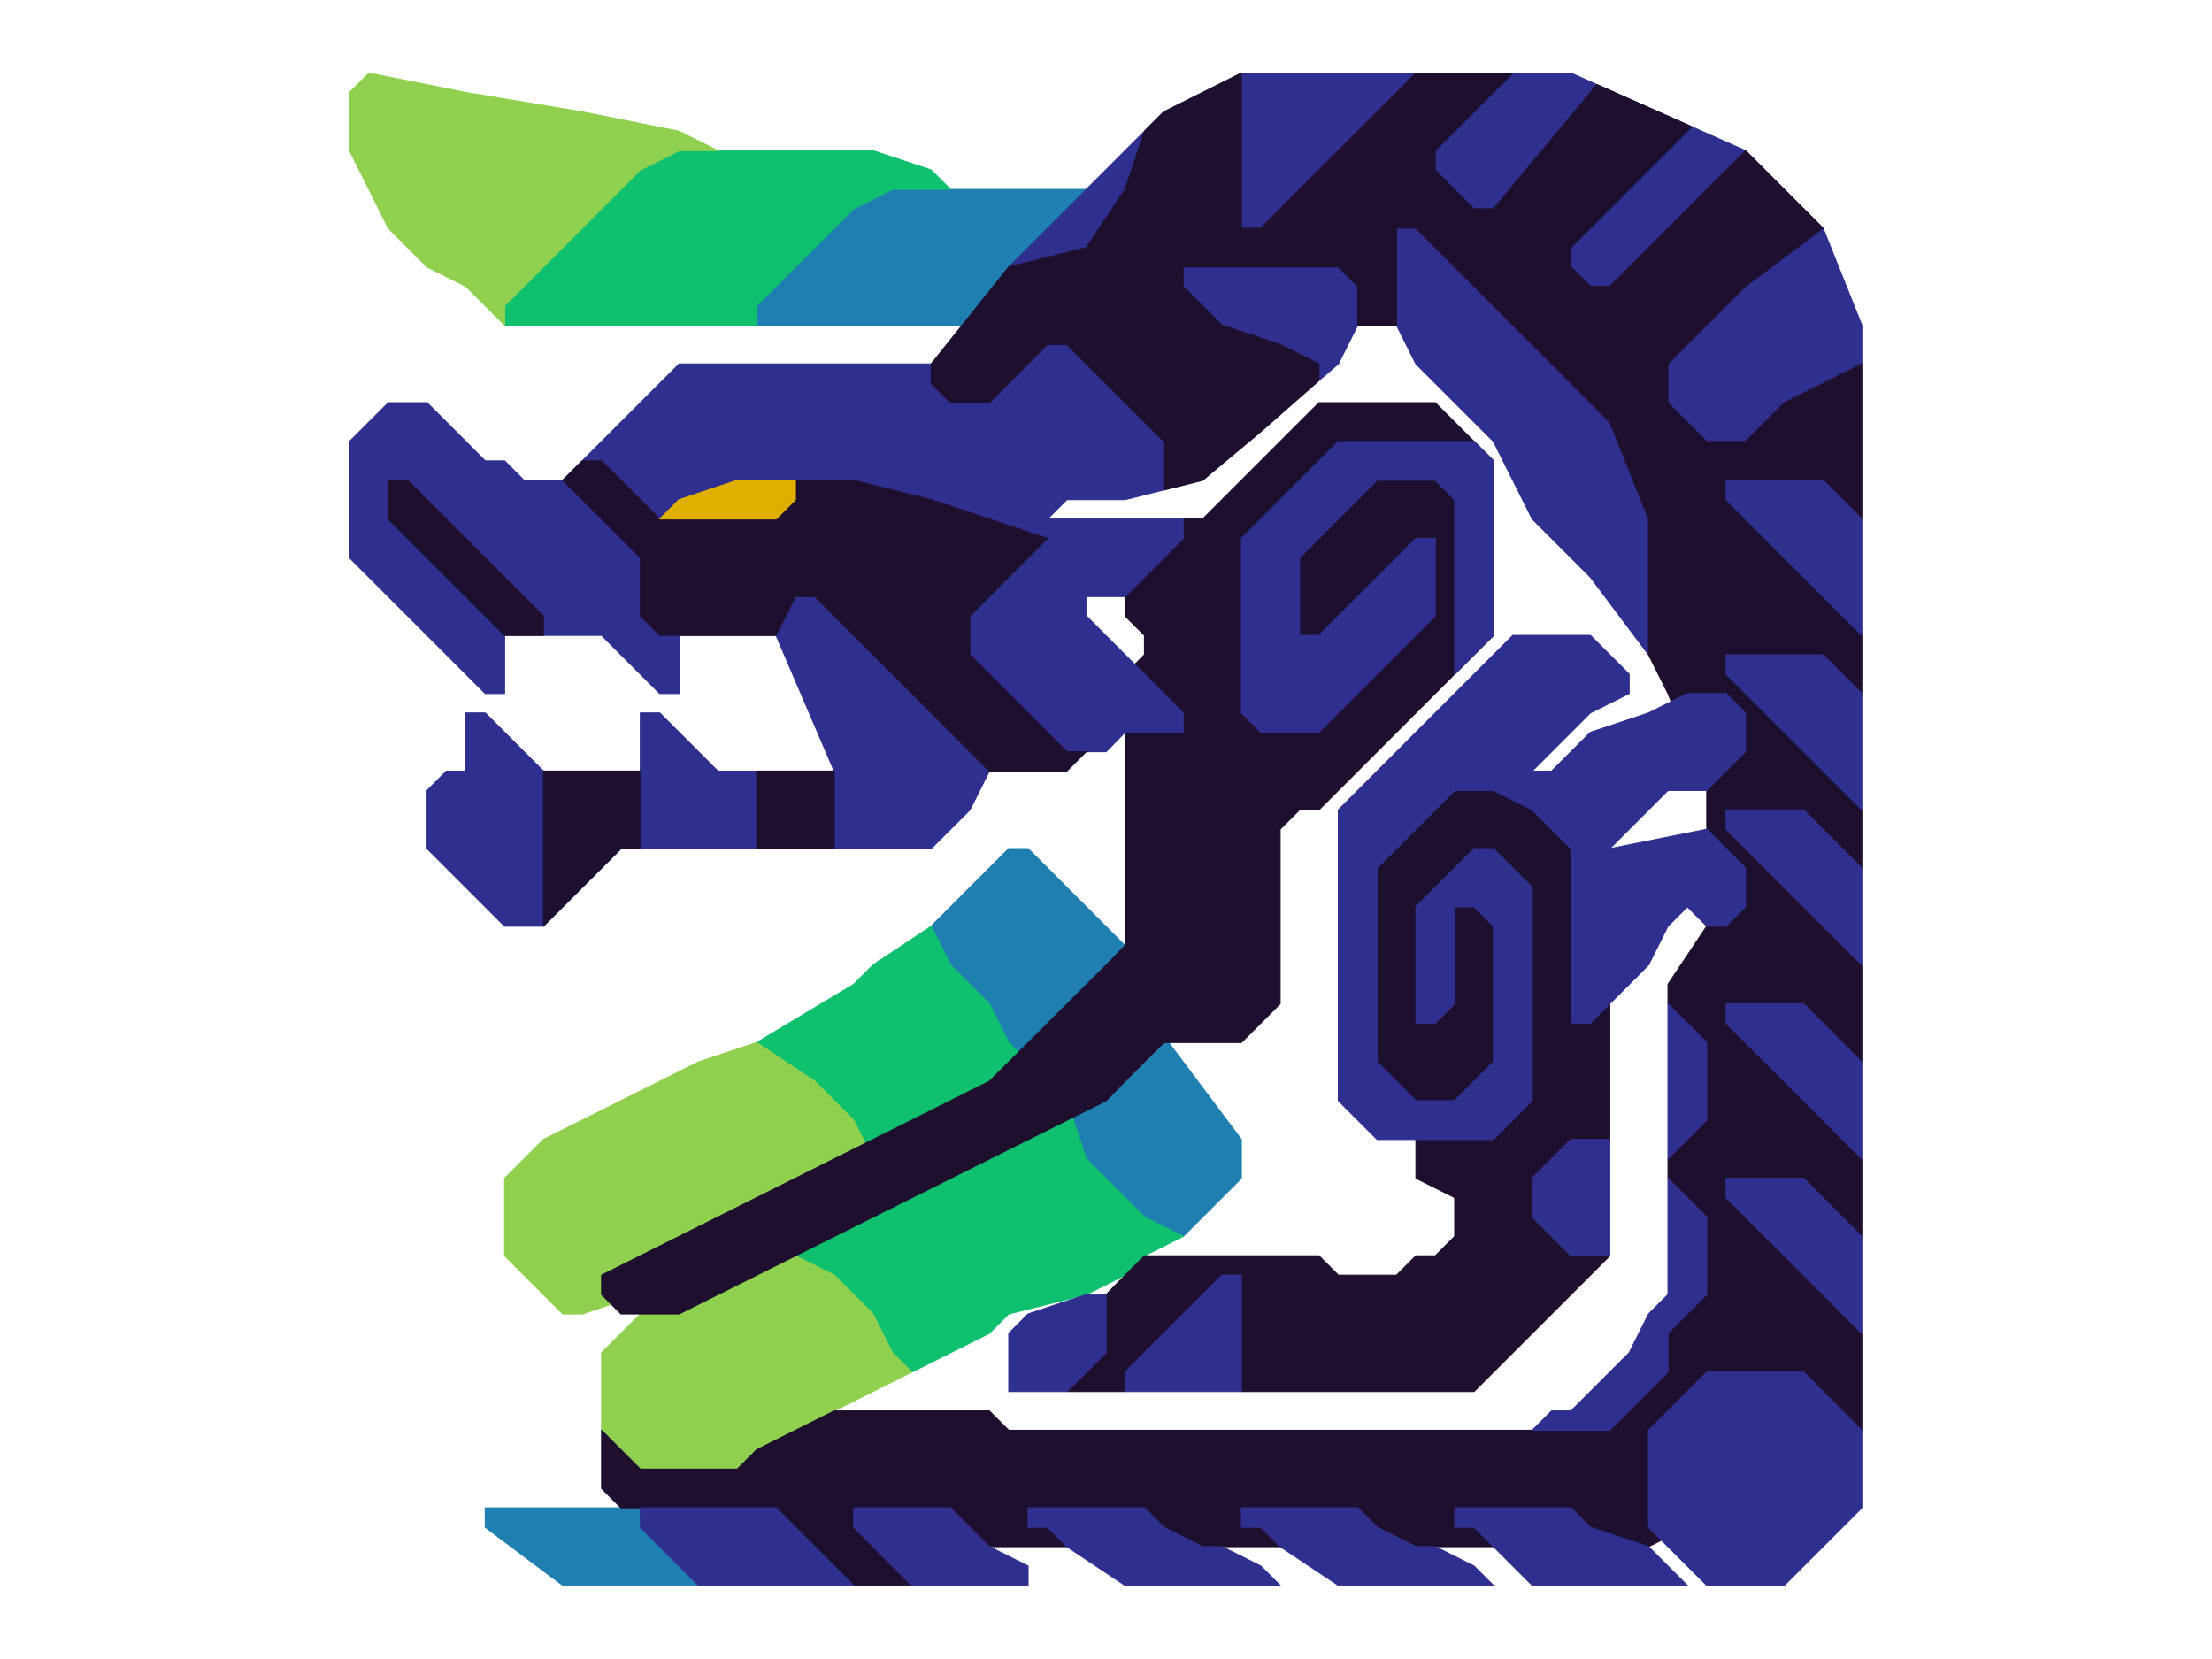 <?xml version="1.0" encoding="UTF-8" standalone="no"?>
<!DOCTYPE svg PUBLIC "-//W3C//DTD SVG 1.1//EN" "http://www.w3.org/Graphics/SVG/1.1/DTD/svg11.dtd">
<svg width="100%" height="100%" viewBox="0 0 4634 3475" version="1.1" xmlns="http://www.w3.org/2000/svg" xmlns:xlink="http://www.w3.org/1999/xlink" xml:space="preserve" xmlns:serif="http://www.serif.com/" style="fill-rule:evenodd;clip-rule:evenodd;stroke-linecap:round;stroke-linejoin:round;stroke-miterlimit:1.5;">
    <g transform="matrix(2.083,0,0,2.083,0,0)">
        <g id="Layer10" transform="matrix(1,0,0,1,0.5,15)">
            <path d="M1131,936L1033.5,838.5L1014,838.5L936,916.5L936,955.5L975,975L994.5,994.5L1014,1033.5L1072.5,1092L1092,1150.5L1150.5,1209L1189.5,1228.5L1209,1209L1248,1170L1248,1131L1131,975L1131,936Z" style="fill:rgb(31,127,176);stroke:rgb(31,127,176);stroke-width:1px;"/>
            <path d="M1092,175.5L897,175.5L858,195L760.5,292.5L760.5,312L994.5,312L1014,273L1092,175.5Z" style="fill:rgb(31,127,176);stroke:rgb(31,127,176);stroke-width:1px;"/>
            <path d="M702,1579.5L643.5,1521L643.5,1501.5L487.5,1501.5L487.5,1521L565.5,1579.5L702,1579.5Z" style="fill:rgb(31,127,176);stroke:rgb(31,127,176);stroke-width:1px;"/>
        </g>
        <g id="Layer11" transform="matrix(1,0,0,1,0.5,15)">
            <path d="M1072.5,1092L1092,1150.5L1150.5,1209L1189.5,1228.5L1150.5,1248L1131,1267.5L1092,1287L1014,1306.5L994.5,1326L955.5,1345.5L916.5,1365L897,1345.5L877.5,1306.5L838.5,1267.5L799.5,1248L877.5,1150.5L858,1111.5L819,1072.5L760.5,1033.5L858,975L877.5,955.5L936,916.5L955.5,955.5L994.5,994.5L1014,1033.5L1072.5,1092Z" style="fill:rgb(15,192,111);stroke:rgb(15,192,111);stroke-width:1px;"/>
            <path d="M955.5,175.5L936,156L877.5,136.5L682.5,136.5L643.5,156L507,292.5L507,312L760.5,312L760.5,292.5L858,195L897,175.5L955.5,175.5Z" style="fill:rgb(15,192,111);stroke:rgb(15,192,111);stroke-width:1px;"/>
        </g>
        <g id="Layer12" transform="matrix(1,0,0,1,0.5,15)">
            <path d="M760.5,1033.5L819,1072.5L858,1111.5L877.5,1150.5L799.5,1248L838.5,1267.5L877.5,1306.5L897,1345.5L916.5,1365L877.5,1384.5L838.5,1404L799.5,1423.5L760.5,1443L741,1462.5L643.5,1462.5L604.5,1423.5L604.5,1345.5L624,1326L643.5,1306.5L643.5,1287L585,1306.5L565.5,1306.5L507,1248L507,1170L546,1131L585,1111.5L624,1092L663,1072.5L702,1053L760.5,1033.5Z" style="fill:rgb(144,208,79);stroke:rgb(144,208,79);stroke-width:1px;"/>
            <path d="M721.5,136.5L682.5,117L585,97.5L468,78L370.5,58.5L351,78L351,136.5L390,214.5L429,253.5L468,273L507,312L507,292.5L643.5,156L682.5,136.5L721.5,136.5Z" style="fill:rgb(144,208,79);stroke:rgb(144,208,79);stroke-width:1px;"/>
        </g>
        <g id="Layer9" transform="matrix(1,0,0,1,0.5,15)">
            <path d="M1112,955.5L1131,936L1131,721.5L1189.5,721.5L1189.5,702L1170,682.5L1131,663L1150.5,643.5L1150.5,624L1131,604.5L1131,585L1189.5,526.5L1189.5,507L1209,507L1326,390L1443,390L1501.5,448.5L1501.5,624L1326,799.5L1306.5,799.5L1287,819L1287,994.5L1248,1033.5L1170,1033.5L1150.5,1053L1131,1072.5L1112,1092L682.5,1306.5L624,1306.5L604.5,1287L604.5,1267.5L994.5,1072.5L1112,955.5Z" style="fill:rgb(31,15,47);stroke:rgb(31,15,47);stroke-width:1px;"/>
        </g>
        <g id="Layer8" transform="matrix(1,0,0,1,0.5,15)">
            <path d="M1501.5,624L1462.5,663L1462.5,487.5L1443,468L1384.5,468L1306.5,546L1306.5,624L1326,624L1423.5,526.5L1443,526.5L1443,604.5L1326,721.5L1267.5,721.5L1248,702L1248,526.5L1345.5,429L1482,429L1501.5,448.5L1501.5,624Z" style="fill:rgb(47,47,144);stroke:rgb(31,15,47);stroke-width:1px;"/>
            <path d="M1794,390L1755,429L1716,429L1677,390L1677,351L1716,312L1521,312L1618.5,409.5L1657.5,507L1677,643.5L1657.5,643.5L1599,565.5L1540.5,507L1501.5,429L1423.5,351L1404,312L1365,312L1345.5,351L1209,468L1131,487.5L1072.5,487.5L1053,507L1189.5,507L1189.5,526.5L1131,585L1092,585L1092,604.5L1189.5,702L1189.5,721.5L1131,721.5L1112,741L1072.5,741L1053,721.5L1053,760.5L994.5,760.5L975,799.5L936,838.5L624,838.5L546,916.5L507,916.5L429,838.5L429,780L448.5,760.5L468,760.5L468,702L487.5,702L546,760.5L643.5,760.5L643.5,702L663,702L721.5,760.5L838.5,760.5L780,624L682.5,624L682.5,682.5L663,682.5L604.5,624L507,624L507,682.5L487.5,682.5L351,546L351,429L390,390L429,390L487.5,448.5L507,448.5L526.5,468L565.5,468L682.5,351L936,351L955.5,331.5L1014,253.5L1170,97.5L1248,58.5L1579.5,58.5L1755,136.5L1833,214.5L1872,312L1872,351L1794,390Z" style="fill:rgb(47,47,144);stroke:rgb(47,47,144);stroke-width:1px;"/>
            <path d="M1501.5,624L1462.5,663L1462.5,487.5L1443,468L1384.5,468L1306.5,546L1306.5,624L1326,624L1423.5,526.5L1443,526.5L1443,604.5L1326,721.5L1267.5,721.5L1248,702L1248,526.5L1345.5,429L1482,429L1501.5,448.5L1501.5,624Z" style="fill:rgb(47,47,144);stroke:rgb(47,47,144);stroke-width:1px;"/>
            <rect x="760.5" y="760.5" width="78" height="78" style="fill:rgb(31,15,47);stroke:rgb(31,15,47);stroke-width:1px;"/>
            <path d="M643.5,838.5L643.5,760.5L546,760.5L546,916.5L624,838.5L643.5,838.5Z" style="fill:rgb(31,15,47);stroke:rgb(31,15,47);stroke-width:1px;"/>
            <path d="M507,624L546,624L546,604.5L409.5,468L390,468L390,507L507,624Z" style="fill:rgb(31,15,47);stroke:rgb(31,15,47);stroke-width:1px;"/>
            <path d="M1072.5,741L1092,741L1072.5,760.5L994.5,760.5L819,585L799.5,585L780,624L663,624L643.5,604.5L643.5,546L565.5,468L585,448.5L604.5,448.5L663,507L780,507L799.5,487.5L799.5,468L858,468L936,487.5L1053,526.5L975,604.5L975,643.5L1072.5,741Z" style="fill:rgb(31,15,47);stroke:rgb(31,15,47);stroke-width:1px;"/>
            <path d="M1462.5,994.5L1462.5,897L1482,897L1501.5,916.5L1501.5,1053L1462.5,1092L1423.5,1092L1384.5,1053L1384.5,858L1462.5,780L1501.5,780L1540.5,799.5L1579.5,838.5L1579.5,1014L1599,1014L1618.5,994.5L1618.5,1131L1579.5,1131L1540.5,1170L1540.5,1209L1579.5,1248L1618.5,1248L1599,1267.5L1482,1384.5L1248,1384.5L1248,1267.5L1228.5,1267.5L1131,1365L1131,1384.5L1072.5,1384.5L1112,1345.5L1112,1287L1131,1267.5L1150.5,1248L1326,1248L1345.5,1267.5L1404,1267.5L1423.5,1248L1443,1248L1462.5,1228.5L1462.5,1189.5L1423.5,1170L1423.5,1131L1501.5,1131L1540.5,1092L1540.5,877.5L1501.5,838.5L1482,838.5L1423.5,897L1423.5,1014L1443,1014L1462.5,994.5Z" style="fill:rgb(31,15,47);stroke:rgb(31,15,47);stroke-width:1px;"/>
            <path d="M1618.5,1131L1579.5,1131L1540.5,1170L1540.5,1209L1579.5,1248L1618.5,1248L1618.5,1131Z" style="fill:rgb(47,47,144);stroke:rgb(47,47,144);stroke-width:1px;"/>
            <path d="M1248,1384.5L1248,1267.5L1228.5,1267.5L1131,1365L1131,1384.5L1248,1384.5Z" style="fill:rgb(47,47,144);stroke:rgb(47,47,144);stroke-width:1px;"/>
            <path d="M1072.5,1384.5L1112,1345.5L1112,1287L1092,1287L1033.5,1306.5L1014,1326L1014,1384.5L1072.5,1384.5Z" style="fill:rgb(47,47,144);stroke:rgb(47,47,144);stroke-width:1px;"/>
            <path d="M1521,312L1716,312L1677,351L1677,390L1716,429L1755,429L1794,390L1872,351L1872,507L1833,468L1735.5,468L1735.5,487.5L1872,624L1872,682.5L1833,643.5L1735.5,643.5L1735.5,663L1872,799.5L1872,858L1813.5,799.5L1735.5,799.5L1735.5,819L1872,955.5L1872,1053L1813.5,994.5L1735.5,994.5L1735.5,1014L1872,1150.5L1872,1228.5L1813.5,1170L1735.5,1170L1735.5,1189.5L1872,1326L1872,1423.5L1813.5,1365L1716,1365L1657.5,1423.5L1696.5,1521L1657.5,1540.5L1638,1540.5L1599,1521L1579.5,1501.5L1462.5,1501.5L1462.5,1521L1482,1521L1501.5,1540.5L1423.5,1540.5L1384.5,1521L1365,1501.5L1248,1501.5L1248,1521L1267.5,1521L1287,1540.5L1209,1540.5L1170,1521L1150.5,1501.5L1033.5,1501.5L1033.5,1521L1053,1521L1072.5,1540.5L994.5,1540.5L955.5,1501.5L858,1501.5L858,1521L916.5,1579.5L858,1579.5L780,1501.5L624,1501.5L604.5,1482L604.5,1423.5L643.5,1462.5L741,1462.5L760.5,1443L838.5,1404L994.5,1404L1014,1423.5L1618.5,1423.5L1677,1365L1677,1326L1716,1287L1716,1209L1677,1170L1677,1150.5L1716,1111.5L1716,1033.5L1677,994.5L1677,975L1716,916.5L1735.5,916.5L1755,897L1755,858L1716,819L1716,780L1677,682.5L1657.5,643.5L1657.5,507L1618.5,409.5L1521,312Z" style="fill:rgb(31,15,47);stroke:rgb(31,15,47);stroke-width:1px;"/>
            <path d="M1345.5,799.5L1521,624L1599,624L1638,663L1638,682.5L1599,702L1540.5,760.5L1560,760.5L1599,721.5L1657.5,702L1696.5,682.5L1735.5,682.5L1755,702L1755,741L1716,780L1677,780L1618.5,838.5L1716,819L1755,858L1755,897L1735.5,916.5L1716,916.5L1696.5,897L1677,916.5L1657.5,955.5L1599,1014L1579.5,1014L1579.5,858L1579.5,838.5L1540.5,799.5L1501.5,780L1462.5,780L1384.5,858L1384.5,1053L1423.5,1092L1462.5,1092L1501.5,1053L1501.5,916.5L1482,897L1462.5,897L1462.5,994.5L1443,1014L1423.5,1014L1423.5,897L1482,838.5L1501.5,838.5L1540.5,877.5L1540.5,1092L1501.5,1131L1384.5,1131L1345.5,1092L1345.5,799.5Z" style="fill:rgb(47,47,144);stroke:rgb(47,47,144);stroke-width:1px;"/>
            <path d="M1872,624L1872,507L1833,468L1735.5,468L1735.5,487.5L1872,624Z" style="fill:rgb(47,47,144);stroke:rgb(47,47,144);stroke-width:1px;"/>
            <path d="M1872,682.5L1833,643.5L1735.5,643.5L1735.5,663L1872,799.5L1872,682.5Z" style="fill:rgb(47,47,144);stroke:rgb(47,47,144);stroke-width:1px;"/>
            <path d="M1872,955.5L1872,858L1813.5,799.5L1735.5,799.5L1735.5,819L1872,955.5Z" style="fill:rgb(47,47,144);stroke:rgb(47,47,144);stroke-width:1px;"/>
            <path d="M1872,1053L1813.5,994.5L1735.5,994.5L1735.5,1014L1872,1150.5L1872,1053Z" style="fill:rgb(47,47,144);stroke:rgb(47,47,144);stroke-width:1px;"/>
            <path d="M1872,1228.5L1813.5,1170L1735.5,1170L1735.5,1189.5L1872,1326L1872,1228.5Z" style="fill:rgb(47,47,144);stroke:rgb(47,47,144);stroke-width:1px;"/>
            <path d="M1872,1423.5L1813.5,1365L1716,1365L1657.5,1423.5L1657.5,1521L1716,1579.5L1794,1579.5L1872,1501.5L1872,1423.5Z" style="fill:rgb(47,47,144);stroke:rgb(47,47,144);stroke-width:1px;"/>
            <path d="M1579.5,1501.5L1462.5,1501.5L1462.5,1521L1482,1521L1540.5,1579.5L1696.5,1579.5L1677,1560L1657.5,1540.5L1599,1521L1579.5,1501.5Z" style="fill:rgb(47,47,144);stroke:rgb(47,47,144);stroke-width:1px;"/>
            <path d="M1618.5,1423.5L1677,1365L1677,1326L1716,1287L1716,1209L1677,1170L1677,1287L1657.5,1306.5L1638,1345.5L1579.5,1404L1560,1404L1540.5,1423.5L1618.5,1423.5Z" style="fill:rgb(47,47,144);stroke:rgb(47,47,144);stroke-width:1px;"/>
            <path d="M1677,1150.5L1716,1111.5L1716,1033.5L1677,994.5L1677,1150.5Z" style="fill:rgb(47,47,144);stroke:rgb(47,47,144);stroke-width:1px;"/>
            <path d="M1248,1501.5L1248,1521L1267.5,1521L1287,1540.5L1345.5,1579.5L1501.5,1579.5L1482,1560L1443,1540.5L1423.5,1540.5L1384.5,1521L1365,1501.5L1248,1501.5Z" style="fill:rgb(47,47,144);stroke:rgb(47,47,144);stroke-width:1px;"/>
            <path d="M1033.5,1501.5L1033.5,1521L1053,1521L1072.5,1540.5L1131,1579.5L1287,1579.5L1267.5,1560L1228.5,1540.5L1209,1540.5L1170,1521L1150.5,1501.5L1033.5,1501.5Z" style="fill:rgb(47,47,144);stroke:rgb(47,47,144);stroke-width:1px;"/>
            <path d="M858,1501.5L858,1521L916.5,1579.5L1033.5,1579.5L1033.5,1560L994.5,1540.5L955.5,1501.5L858,1501.5Z" style="fill:rgb(47,47,144);stroke:rgb(47,47,144);stroke-width:1px;"/>
            <path d="M780,1501.5L643.5,1501.5L643.5,1521L702,1579.5L858,1579.5L780,1501.5Z" style="fill:rgb(47,47,144);stroke:rgb(47,47,144);stroke-width:1px;"/>
            <path d="M1267.5,214.5L1248,214.5L1248,58.5L1170,97.5L1150.5,117L1131,175.5L1092,234L1014,253.5L936,351L936,370.5L955.5,390L994.5,390L1053,331.5L1072.5,331.5L1170,429L1170,477.755L1209,468L1267.5,419.25L1326,367.713L1326,351L1287,331.5L1228.5,312L1189.5,273L1189.5,253.5L1345.5,253.5L1365,273L1365,312L1404,312L1404,214.5L1423.5,214.5L1521,312L1716,312L1755,273L1833,214.5L1755,136.5L1618.5,273L1599,273L1579.5,253.5L1579.5,234L1700.96,112.484L1605.53,70.067L1501.5,195L1482,195L1443,156L1443,136.5L1521,58.5L1423.5,58.5L1267.5,214.5Z" style="fill:rgb(31,15,47);stroke:rgb(31,15,47);stroke-width:1px;"/>
        </g>
        <g id="Layer13" transform="matrix(1,0,0,1,0.5,15)">
            <path d="M799.5,468L741,468L682.5,487.5L663,507L780,507L799.5,487.5L799.5,468Z" style="fill:rgb(224,176,0);stroke:rgb(224,176,0);stroke-width:1px;"/>
        </g>
    </g>
</svg>
